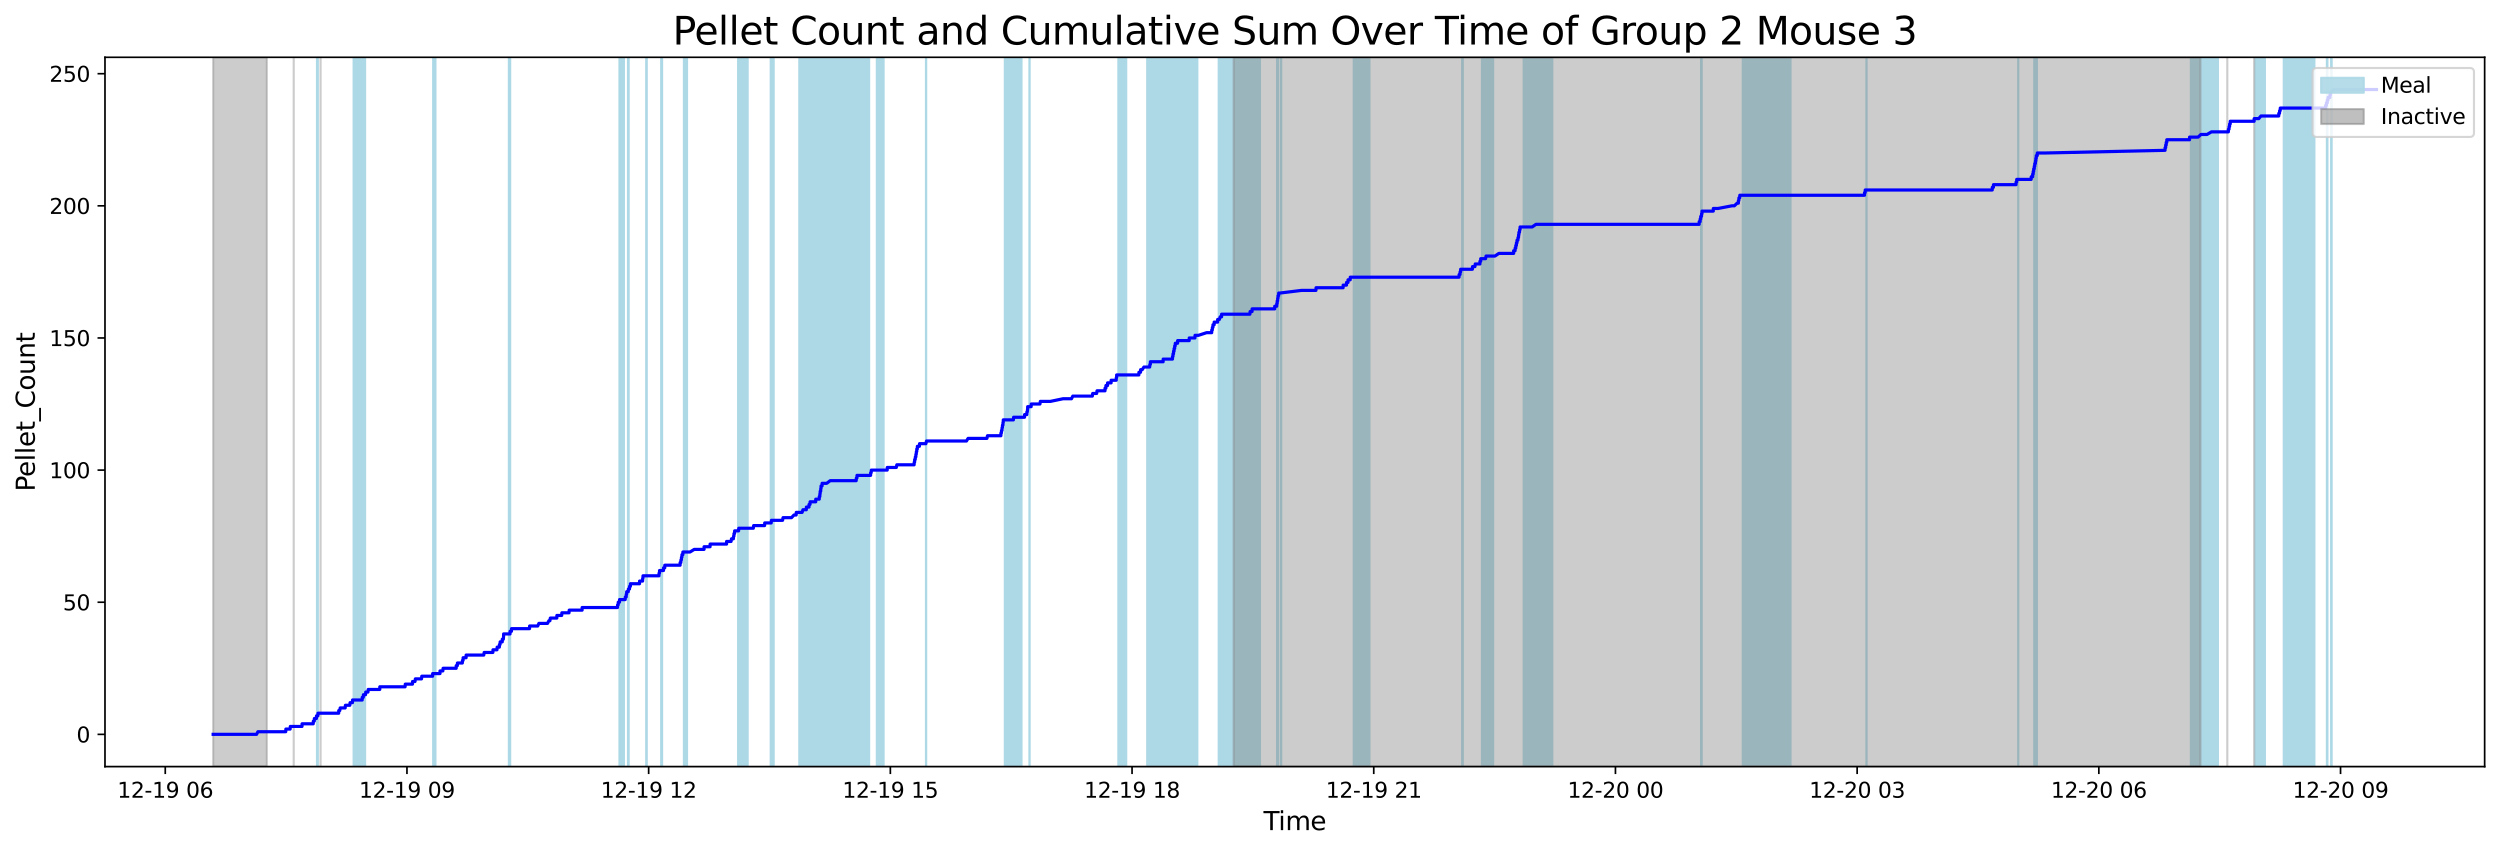 <?xml version="1.0" encoding="utf-8" standalone="no"?>
<!DOCTYPE svg PUBLIC "-//W3C//DTD SVG 1.1//EN"
  "http://www.w3.org/Graphics/SVG/1.1/DTD/svg11.dtd">
<svg xmlns:xlink="http://www.w3.org/1999/xlink" width="1172.435pt" height="399.009pt" viewBox="0 0 1172.435 399.009" xmlns="http://www.w3.org/2000/svg" version="1.1">
 <defs>
  <style type="text/css">*{stroke-linejoin: round; stroke-linecap: butt}</style>
 </defs>
 <g id="figure_1">
  <g id="patch_1">
   <path d="M 0 399.009 
L 1172.435 399.009 
L 1172.435 0 
L 0 0 
z
" style="fill: #ffffff"/>
  </g>
  <g id="axes_1">
   <g id="patch_2">
    <path d="M 49.235 359.517 
L 1165.235 359.517 
L 1165.235 26.877 
L 49.235 26.877 
z
" style="fill: #ffffff"/>
   </g>
   <g id="patch_3">
    <path d="M 149.055 359.517 
L 149.055 26.877 
L 148.661 26.877 
L 148.661 359.517 
z
" clip-path="url(#p237e30a7a3)" style="fill: #add8e6; stroke: #add8e6; stroke-linejoin: miter"/>
   </g>
   <g id="patch_4">
    <path d="M 169.828 359.517 
L 169.828 26.877 
L 166.001 26.877 
L 166.001 359.517 
z
" clip-path="url(#p237e30a7a3)" style="fill: #add8e6; stroke: #add8e6; stroke-linejoin: miter"/>
   </g>
   <g id="patch_5">
    <path d="M 171.211 359.517 
L 171.211 26.877 
L 165.863 26.877 
L 165.863 359.517 
z
" clip-path="url(#p237e30a7a3)" style="fill: #add8e6; stroke: #add8e6; stroke-linejoin: miter"/>
   </g>
   <g id="patch_6">
    <path d="M 203.165 359.517 
L 203.165 26.877 
L 203.577 26.877 
L 203.577 359.517 
z
" clip-path="url(#p237e30a7a3)" style="fill: #add8e6; stroke: #add8e6; stroke-linejoin: miter"/>
   </g>
   <g id="patch_7">
    <path d="M 204.211 359.517 
L 204.211 26.877 
L 203.409 26.877 
L 203.409 359.517 
z
" clip-path="url(#p237e30a7a3)" style="fill: #add8e6; stroke: #add8e6; stroke-linejoin: miter"/>
   </g>
   <g id="patch_8">
    <path d="M 238.64 359.517 
L 238.64 26.877 
L 239.253 26.877 
L 239.253 359.517 
z
" clip-path="url(#p237e30a7a3)" style="fill: #add8e6; stroke: #add8e6; stroke-linejoin: miter"/>
   </g>
   <g id="patch_9">
    <path d="M 292.601 359.517 
L 292.601 26.877 
L 290.512 26.877 
L 290.512 359.517 
z
" clip-path="url(#p237e30a7a3)" style="fill: #add8e6; stroke: #add8e6; stroke-linejoin: miter"/>
   </g>
   <g id="patch_10">
    <path d="M 294.507 359.517 
L 294.507 26.877 
L 294.83 26.877 
L 294.83 359.517 
z
" clip-path="url(#p237e30a7a3)" style="fill: #add8e6; stroke: #add8e6; stroke-linejoin: miter"/>
   </g>
   <g id="patch_11">
    <path d="M 303.31 359.517 
L 303.31 26.877 
L 303.056 26.877 
L 303.056 359.517 
z
" clip-path="url(#p237e30a7a3)" style="fill: #add8e6; stroke: #add8e6; stroke-linejoin: miter"/>
   </g>
   <g id="patch_12">
    <path d="M 310.495 359.517 
L 310.495 26.877 
L 310.071 26.877 
L 310.071 359.517 
z
" clip-path="url(#p237e30a7a3)" style="fill: #add8e6; stroke: #add8e6; stroke-linejoin: miter"/>
   </g>
   <g id="patch_13">
    <path d="M 321.459 359.517 
L 321.459 26.877 
L 320.741 26.877 
L 320.741 359.517 
z
" clip-path="url(#p237e30a7a3)" style="fill: #add8e6; stroke: #add8e6; stroke-linejoin: miter"/>
   </g>
   <g id="patch_14">
    <path d="M 322.2 359.517 
L 322.2 26.877 
L 321.541 26.877 
L 321.541 359.517 
z
" clip-path="url(#p237e30a7a3)" style="fill: #add8e6; stroke: #add8e6; stroke-linejoin: miter"/>
   </g>
   <g id="patch_15">
    <path d="M 350.636 359.517 
L 350.636 26.877 
L 346.156 26.877 
L 346.156 359.517 
z
" clip-path="url(#p237e30a7a3)" style="fill: #add8e6; stroke: #add8e6; stroke-linejoin: miter"/>
   </g>
   <g id="patch_16">
    <path d="M 362.836 359.517 
L 362.836 26.877 
L 361.446 26.877 
L 361.446 359.517 
z
" clip-path="url(#p237e30a7a3)" style="fill: #add8e6; stroke: #add8e6; stroke-linejoin: miter"/>
   </g>
   <g id="patch_17">
    <path d="M 397.393 359.517 
L 397.393 26.877 
L 374.853 26.877 
L 374.853 359.517 
z
" clip-path="url(#p237e30a7a3)" style="fill: #add8e6; stroke: #add8e6; stroke-linejoin: miter"/>
   </g>
   <g id="patch_18">
    <path d="M 399.038 359.517 
L 399.038 26.877 
L 380.835 26.877 
L 380.835 359.517 
z
" clip-path="url(#p237e30a7a3)" style="fill: #add8e6; stroke: #add8e6; stroke-linejoin: miter"/>
   </g>
   <g id="patch_19">
    <path d="M 407.605 359.517 
L 407.605 26.877 
L 386.011 26.877 
L 386.011 359.517 
z
" clip-path="url(#p237e30a7a3)" style="fill: #add8e6; stroke: #add8e6; stroke-linejoin: miter"/>
   </g>
   <g id="patch_20">
    <path d="M 414.385 359.517 
L 414.385 26.877 
L 411.213 26.877 
L 411.213 359.517 
z
" clip-path="url(#p237e30a7a3)" style="fill: #add8e6; stroke: #add8e6; stroke-linejoin: miter"/>
   </g>
   <g id="patch_21">
    <path d="M 434.351 359.517 
L 434.351 26.877 
L 434.259 26.877 
L 434.259 359.517 
z
" clip-path="url(#p237e30a7a3)" style="fill: #add8e6; stroke: #add8e6; stroke-linejoin: miter"/>
   </g>
   <g id="patch_22">
    <path d="M 479.057 359.517 
L 479.057 26.877 
L 471.242 26.877 
L 471.242 359.517 
z
" clip-path="url(#p237e30a7a3)" style="fill: #add8e6; stroke: #add8e6; stroke-linejoin: miter"/>
   </g>
   <g id="patch_23">
    <path d="M 482.775 359.517 
L 482.775 26.877 
L 482.871 26.877 
L 482.871 359.517 
z
" clip-path="url(#p237e30a7a3)" style="fill: #add8e6; stroke: #add8e6; stroke-linejoin: miter"/>
   </g>
   <g id="patch_24">
    <path d="M 528.165 359.517 
L 528.165 26.877 
L 524.487 26.877 
L 524.487 359.517 
z
" clip-path="url(#p237e30a7a3)" style="fill: #add8e6; stroke: #add8e6; stroke-linejoin: miter"/>
   </g>
   <g id="patch_25">
    <path d="M 559.168 359.517 
L 559.168 26.877 
L 538.008 26.877 
L 538.008 359.517 
z
" clip-path="url(#p237e30a7a3)" style="fill: #add8e6; stroke: #add8e6; stroke-linejoin: miter"/>
   </g>
   <g id="patch_26">
    <path d="M 561.519 359.517 
L 561.519 26.877 
L 559.309 26.877 
L 559.309 359.517 
z
" clip-path="url(#p237e30a7a3)" style="fill: #add8e6; stroke: #add8e6; stroke-linejoin: miter"/>
   </g>
   <g id="patch_27">
    <path d="M 590.896 359.517 
L 590.896 26.877 
L 571.544 26.877 
L 571.544 359.517 
z
" clip-path="url(#p237e30a7a3)" style="fill: #add8e6; stroke: #add8e6; stroke-linejoin: miter"/>
   </g>
   <g id="patch_28">
    <path d="M 598.925 359.517 
L 598.925 26.877 
L 599.349 26.877 
L 599.349 359.517 
z
" clip-path="url(#p237e30a7a3)" style="fill: #add8e6; stroke: #add8e6; stroke-linejoin: miter"/>
   </g>
   <g id="patch_29">
    <path d="M 600.845 359.517 
L 600.845 26.877 
L 600.69 26.877 
L 600.69 359.517 
z
" clip-path="url(#p237e30a7a3)" style="fill: #add8e6; stroke: #add8e6; stroke-linejoin: miter"/>
   </g>
   <g id="patch_30">
    <path d="M 642.239 359.517 
L 642.239 26.877 
L 634.861 26.877 
L 634.861 359.517 
z
" clip-path="url(#p237e30a7a3)" style="fill: #add8e6; stroke: #add8e6; stroke-linejoin: miter"/>
   </g>
   <g id="patch_31">
    <path d="M 686.015 359.517 
L 686.015 26.877 
L 685.709 26.877 
L 685.709 359.517 
z
" clip-path="url(#p237e30a7a3)" style="fill: #add8e6; stroke: #add8e6; stroke-linejoin: miter"/>
   </g>
   <g id="patch_32">
    <path d="M 700.243 359.517 
L 700.243 26.877 
L 694.993 26.877 
L 694.993 359.517 
z
" clip-path="url(#p237e30a7a3)" style="fill: #add8e6; stroke: #add8e6; stroke-linejoin: miter"/>
   </g>
   <g id="patch_33">
    <path d="M 727.986 359.517 
L 727.986 26.877 
L 714.567 26.877 
L 714.567 359.517 
z
" clip-path="url(#p237e30a7a3)" style="fill: #add8e6; stroke: #add8e6; stroke-linejoin: miter"/>
   </g>
   <g id="patch_34">
    <path d="M 797.757 359.517 
L 797.757 26.877 
L 798.06 26.877 
L 798.06 359.517 
z
" clip-path="url(#p237e30a7a3)" style="fill: #add8e6; stroke: #add8e6; stroke-linejoin: miter"/>
   </g>
   <g id="patch_35">
    <path d="M 839.71 359.517 
L 839.71 26.877 
L 817.31 26.877 
L 817.31 359.517 
z
" clip-path="url(#p237e30a7a3)" style="fill: #add8e6; stroke: #add8e6; stroke-linejoin: miter"/>
   </g>
   <g id="patch_36">
    <path d="M 875.383 359.517 
L 875.383 26.877 
L 875.314 26.877 
L 875.314 359.517 
z
" clip-path="url(#p237e30a7a3)" style="fill: #add8e6; stroke: #add8e6; stroke-linejoin: miter"/>
   </g>
   <g id="patch_37">
    <path d="M 946.529 359.517 
L 946.529 26.877 
L 946.487 26.877 
L 946.487 359.517 
z
" clip-path="url(#p237e30a7a3)" style="fill: #add8e6; stroke: #add8e6; stroke-linejoin: miter"/>
   </g>
   <g id="patch_38">
    <path d="M 954.029 359.517 
L 954.029 26.877 
L 954.017 26.877 
L 954.017 359.517 
z
" clip-path="url(#p237e30a7a3)" style="fill: #add8e6; stroke: #add8e6; stroke-linejoin: miter"/>
   </g>
   <g id="patch_39">
    <path d="M 954.865 359.517 
L 954.865 26.877 
L 955.255 26.877 
L 955.255 359.517 
z
" clip-path="url(#p237e30a7a3)" style="fill: #add8e6; stroke: #add8e6; stroke-linejoin: miter"/>
   </g>
   <g id="patch_40">
    <path d="M 1040.15 359.517 
L 1040.15 26.877 
L 1027.461 26.877 
L 1027.461 359.517 
z
" clip-path="url(#p237e30a7a3)" style="fill: #add8e6; stroke: #add8e6; stroke-linejoin: miter"/>
   </g>
   <g id="patch_41">
    <path d="M 1062.18 359.517 
L 1062.18 26.877 
L 1057.761 26.877 
L 1057.761 359.517 
z
" clip-path="url(#p237e30a7a3)" style="fill: #add8e6; stroke: #add8e6; stroke-linejoin: miter"/>
   </g>
   <g id="patch_42">
    <path d="M 1085.385 359.517 
L 1085.385 26.877 
L 1071.017 26.877 
L 1071.017 359.517 
z
" clip-path="url(#p237e30a7a3)" style="fill: #add8e6; stroke: #add8e6; stroke-linejoin: miter"/>
   </g>
   <g id="patch_43">
    <path d="M 1091.246 359.517 
L 1091.246 26.877 
L 1091.5 26.877 
L 1091.5 359.517 
z
" clip-path="url(#p237e30a7a3)" style="fill: #add8e6; stroke: #add8e6; stroke-linejoin: miter"/>
   </g>
   <g id="patch_44">
    <path d="M 1093.24 359.517 
L 1093.24 26.877 
L 1093.481 26.877 
L 1093.481 359.517 
z
" clip-path="url(#p237e30a7a3)" style="fill: #add8e6; stroke: #add8e6; stroke-linejoin: miter"/>
   </g>
   <g id="patch_45">
    <path d="M 99.962 359.517 
L 99.962 26.877 
L 125.151 26.877 
L 125.151 359.517 
z
" clip-path="url(#p237e30a7a3)" style="fill: #808080; opacity: 0.4; stroke: #808080; stroke-linejoin: miter"/>
   </g>
   <g id="patch_46">
    <path d="M 137.746 26.877 
L 137.746 26.877 
L 137.746 359.517 
" clip-path="url(#p237e30a7a3)" style="fill: #808080; opacity: 0.4; stroke: #808080; stroke-linejoin: miter"/>
   </g>
   <g id="patch_47">
    <path d="M 150.34 26.877 
L 150.34 26.877 
L 150.34 359.517 
" clip-path="url(#p237e30a7a3)" style="fill: #808080; opacity: 0.4; stroke: #808080; stroke-linejoin: miter"/>
   </g>
   <g id="patch_48">
    <path d="M 578.551 359.517 
L 578.551 26.877 
L 1031.951 26.877 
L 1031.951 359.517 
z
" clip-path="url(#p237e30a7a3)" style="fill: #808080; opacity: 0.4; stroke: #808080; stroke-linejoin: miter"/>
   </g>
   <g id="patch_49">
    <path d="M 1044.546 26.877 
L 1044.546 26.877 
L 1044.546 359.517 
" clip-path="url(#p237e30a7a3)" style="fill: #808080; opacity: 0.4; stroke: #808080; stroke-linejoin: miter"/>
   </g>
   <g id="patch_50">
    <path d="M 1057.14 26.877 
L 1057.14 26.877 
L 1057.14 359.517 
" clip-path="url(#p237e30a7a3)" style="fill: #808080; opacity: 0.4; stroke: #808080; stroke-linejoin: miter"/>
   </g>
   <g id="matplotlib.axis_1">
    <g id="xtick_1">
     <g id="line2d_1">
      <defs>
       <path id="m2888b7a8fa" d="M 0 0 
L 0 3.5 
" style="stroke: #000000; stroke-width: 0.8"/>
      </defs>
      <g>
       <use xlink:href="#m2888b7a8fa" x="77.502" y="359.517" style="stroke: #000000; stroke-width: 0.8"/>
      </g>
     </g>
     <g id="text_1">
      <!-- 12-19 06 -->
      <g transform="translate(55.022 374.116) scale(0.1 -0.1)">
       <defs>
        <path id="DejaVuSans-31" d="M 794 531 
L 1825 531 
L 1825 4091 
L 703 3866 
L 703 4441 
L 1819 4666 
L 2450 4666 
L 2450 531 
L 3481 531 
L 3481 0 
L 794 0 
L 794 531 
z
" transform="scale(0.016)"/>
        <path id="DejaVuSans-32" d="M 1228 531 
L 3431 531 
L 3431 0 
L 469 0 
L 469 531 
Q 828 903 1448 1529 
Q 2069 2156 2228 2338 
Q 2531 2678 2651 2914 
Q 2772 3150 2772 3378 
Q 2772 3750 2511 3984 
Q 2250 4219 1831 4219 
Q 1534 4219 1204 4116 
Q 875 4013 500 3803 
L 500 4441 
Q 881 4594 1212 4672 
Q 1544 4750 1819 4750 
Q 2544 4750 2975 4387 
Q 3406 4025 3406 3419 
Q 3406 3131 3298 2873 
Q 3191 2616 2906 2266 
Q 2828 2175 2409 1742 
Q 1991 1309 1228 531 
z
" transform="scale(0.016)"/>
        <path id="DejaVuSans-2d" d="M 313 2009 
L 1997 2009 
L 1997 1497 
L 313 1497 
L 313 2009 
z
" transform="scale(0.016)"/>
        <path id="DejaVuSans-39" d="M 703 97 
L 703 672 
Q 941 559 1184 500 
Q 1428 441 1663 441 
Q 2288 441 2617 861 
Q 2947 1281 2994 2138 
Q 2813 1869 2534 1725 
Q 2256 1581 1919 1581 
Q 1219 1581 811 2004 
Q 403 2428 403 3163 
Q 403 3881 828 4315 
Q 1253 4750 1959 4750 
Q 2769 4750 3195 4129 
Q 3622 3509 3622 2328 
Q 3622 1225 3098 567 
Q 2575 -91 1691 -91 
Q 1453 -91 1209 -44 
Q 966 3 703 97 
z
M 1959 2075 
Q 2384 2075 2632 2365 
Q 2881 2656 2881 3163 
Q 2881 3666 2632 3958 
Q 2384 4250 1959 4250 
Q 1534 4250 1286 3958 
Q 1038 3666 1038 3163 
Q 1038 2656 1286 2365 
Q 1534 2075 1959 2075 
z
" transform="scale(0.016)"/>
        <path id="DejaVuSans-20" transform="scale(0.016)"/>
        <path id="DejaVuSans-30" d="M 2034 4250 
Q 1547 4250 1301 3770 
Q 1056 3291 1056 2328 
Q 1056 1369 1301 889 
Q 1547 409 2034 409 
Q 2525 409 2770 889 
Q 3016 1369 3016 2328 
Q 3016 3291 2770 3770 
Q 2525 4250 2034 4250 
z
M 2034 4750 
Q 2819 4750 3233 4129 
Q 3647 3509 3647 2328 
Q 3647 1150 3233 529 
Q 2819 -91 2034 -91 
Q 1250 -91 836 529 
Q 422 1150 422 2328 
Q 422 3509 836 4129 
Q 1250 4750 2034 4750 
z
" transform="scale(0.016)"/>
        <path id="DejaVuSans-36" d="M 2113 2584 
Q 1688 2584 1439 2293 
Q 1191 2003 1191 1497 
Q 1191 994 1439 701 
Q 1688 409 2113 409 
Q 2538 409 2786 701 
Q 3034 994 3034 1497 
Q 3034 2003 2786 2293 
Q 2538 2584 2113 2584 
z
M 3366 4563 
L 3366 3988 
Q 3128 4100 2886 4159 
Q 2644 4219 2406 4219 
Q 1781 4219 1451 3797 
Q 1122 3375 1075 2522 
Q 1259 2794 1537 2939 
Q 1816 3084 2150 3084 
Q 2853 3084 3261 2657 
Q 3669 2231 3669 1497 
Q 3669 778 3244 343 
Q 2819 -91 2113 -91 
Q 1303 -91 875 529 
Q 447 1150 447 2328 
Q 447 3434 972 4092 
Q 1497 4750 2381 4750 
Q 2619 4750 2861 4703 
Q 3103 4656 3366 4563 
z
" transform="scale(0.016)"/>
       </defs>
       <use xlink:href="#DejaVuSans-31"/>
       <use xlink:href="#DejaVuSans-32" x="63.623"/>
       <use xlink:href="#DejaVuSans-2d" x="127.246"/>
       <use xlink:href="#DejaVuSans-31" x="163.33"/>
       <use xlink:href="#DejaVuSans-39" x="226.953"/>
       <use xlink:href="#DejaVuSans-20" x="290.576"/>
       <use xlink:href="#DejaVuSans-30" x="322.363"/>
       <use xlink:href="#DejaVuSans-36" x="385.986"/>
      </g>
     </g>
    </g>
    <g id="xtick_2">
     <g id="line2d_2">
      <g>
       <use xlink:href="#m2888b7a8fa" x="190.852" y="359.517" style="stroke: #000000; stroke-width: 0.8"/>
      </g>
     </g>
     <g id="text_2">
      <!-- 12-19 09 -->
      <g transform="translate(168.372 374.116) scale(0.1 -0.1)">
       <use xlink:href="#DejaVuSans-31"/>
       <use xlink:href="#DejaVuSans-32" x="63.623"/>
       <use xlink:href="#DejaVuSans-2d" x="127.246"/>
       <use xlink:href="#DejaVuSans-31" x="163.33"/>
       <use xlink:href="#DejaVuSans-39" x="226.953"/>
       <use xlink:href="#DejaVuSans-20" x="290.576"/>
       <use xlink:href="#DejaVuSans-30" x="322.363"/>
       <use xlink:href="#DejaVuSans-39" x="385.986"/>
      </g>
     </g>
    </g>
    <g id="xtick_3">
     <g id="line2d_3">
      <g>
       <use xlink:href="#m2888b7a8fa" x="304.202" y="359.517" style="stroke: #000000; stroke-width: 0.8"/>
      </g>
     </g>
     <g id="text_3">
      <!-- 12-19 12 -->
      <g transform="translate(281.722 374.116) scale(0.1 -0.1)">
       <use xlink:href="#DejaVuSans-31"/>
       <use xlink:href="#DejaVuSans-32" x="63.623"/>
       <use xlink:href="#DejaVuSans-2d" x="127.246"/>
       <use xlink:href="#DejaVuSans-31" x="163.33"/>
       <use xlink:href="#DejaVuSans-39" x="226.953"/>
       <use xlink:href="#DejaVuSans-20" x="290.576"/>
       <use xlink:href="#DejaVuSans-31" x="322.363"/>
       <use xlink:href="#DejaVuSans-32" x="385.986"/>
      </g>
     </g>
    </g>
    <g id="xtick_4">
     <g id="line2d_4">
      <g>
       <use xlink:href="#m2888b7a8fa" x="417.552" y="359.517" style="stroke: #000000; stroke-width: 0.8"/>
      </g>
     </g>
     <g id="text_4">
      <!-- 12-19 15 -->
      <g transform="translate(395.072 374.116) scale(0.1 -0.1)">
       <defs>
        <path id="DejaVuSans-35" d="M 691 4666 
L 3169 4666 
L 3169 4134 
L 1269 4134 
L 1269 2991 
Q 1406 3038 1543 3061 
Q 1681 3084 1819 3084 
Q 2600 3084 3056 2656 
Q 3513 2228 3513 1497 
Q 3513 744 3044 326 
Q 2575 -91 1722 -91 
Q 1428 -91 1123 -41 
Q 819 9 494 109 
L 494 744 
Q 775 591 1075 516 
Q 1375 441 1709 441 
Q 2250 441 2565 725 
Q 2881 1009 2881 1497 
Q 2881 1984 2565 2268 
Q 2250 2553 1709 2553 
Q 1456 2553 1204 2497 
Q 953 2441 691 2322 
L 691 4666 
z
" transform="scale(0.016)"/>
       </defs>
       <use xlink:href="#DejaVuSans-31"/>
       <use xlink:href="#DejaVuSans-32" x="63.623"/>
       <use xlink:href="#DejaVuSans-2d" x="127.246"/>
       <use xlink:href="#DejaVuSans-31" x="163.33"/>
       <use xlink:href="#DejaVuSans-39" x="226.953"/>
       <use xlink:href="#DejaVuSans-20" x="290.576"/>
       <use xlink:href="#DejaVuSans-31" x="322.363"/>
       <use xlink:href="#DejaVuSans-35" x="385.986"/>
      </g>
     </g>
    </g>
    <g id="xtick_5">
     <g id="line2d_5">
      <g>
       <use xlink:href="#m2888b7a8fa" x="530.902" y="359.517" style="stroke: #000000; stroke-width: 0.8"/>
      </g>
     </g>
     <g id="text_5">
      <!-- 12-19 18 -->
      <g transform="translate(508.422 374.116) scale(0.1 -0.1)">
       <defs>
        <path id="DejaVuSans-38" d="M 2034 2216 
Q 1584 2216 1326 1975 
Q 1069 1734 1069 1313 
Q 1069 891 1326 650 
Q 1584 409 2034 409 
Q 2484 409 2743 651 
Q 3003 894 3003 1313 
Q 3003 1734 2745 1975 
Q 2488 2216 2034 2216 
z
M 1403 2484 
Q 997 2584 770 2862 
Q 544 3141 544 3541 
Q 544 4100 942 4425 
Q 1341 4750 2034 4750 
Q 2731 4750 3128 4425 
Q 3525 4100 3525 3541 
Q 3525 3141 3298 2862 
Q 3072 2584 2669 2484 
Q 3125 2378 3379 2068 
Q 3634 1759 3634 1313 
Q 3634 634 3220 271 
Q 2806 -91 2034 -91 
Q 1263 -91 848 271 
Q 434 634 434 1313 
Q 434 1759 690 2068 
Q 947 2378 1403 2484 
z
M 1172 3481 
Q 1172 3119 1398 2916 
Q 1625 2713 2034 2713 
Q 2441 2713 2670 2916 
Q 2900 3119 2900 3481 
Q 2900 3844 2670 4047 
Q 2441 4250 2034 4250 
Q 1625 4250 1398 4047 
Q 1172 3844 1172 3481 
z
" transform="scale(0.016)"/>
       </defs>
       <use xlink:href="#DejaVuSans-31"/>
       <use xlink:href="#DejaVuSans-32" x="63.623"/>
       <use xlink:href="#DejaVuSans-2d" x="127.246"/>
       <use xlink:href="#DejaVuSans-31" x="163.33"/>
       <use xlink:href="#DejaVuSans-39" x="226.953"/>
       <use xlink:href="#DejaVuSans-20" x="290.576"/>
       <use xlink:href="#DejaVuSans-31" x="322.363"/>
       <use xlink:href="#DejaVuSans-38" x="385.986"/>
      </g>
     </g>
    </g>
    <g id="xtick_6">
     <g id="line2d_6">
      <g>
       <use xlink:href="#m2888b7a8fa" x="644.252" y="359.517" style="stroke: #000000; stroke-width: 0.8"/>
      </g>
     </g>
     <g id="text_6">
      <!-- 12-19 21 -->
      <g transform="translate(621.772 374.116) scale(0.1 -0.1)">
       <use xlink:href="#DejaVuSans-31"/>
       <use xlink:href="#DejaVuSans-32" x="63.623"/>
       <use xlink:href="#DejaVuSans-2d" x="127.246"/>
       <use xlink:href="#DejaVuSans-31" x="163.33"/>
       <use xlink:href="#DejaVuSans-39" x="226.953"/>
       <use xlink:href="#DejaVuSans-20" x="290.576"/>
       <use xlink:href="#DejaVuSans-32" x="322.363"/>
       <use xlink:href="#DejaVuSans-31" x="385.986"/>
      </g>
     </g>
    </g>
    <g id="xtick_7">
     <g id="line2d_7">
      <g>
       <use xlink:href="#m2888b7a8fa" x="757.602" y="359.517" style="stroke: #000000; stroke-width: 0.8"/>
      </g>
     </g>
     <g id="text_7">
      <!-- 12-20 00 -->
      <g transform="translate(735.122 374.116) scale(0.1 -0.1)">
       <use xlink:href="#DejaVuSans-31"/>
       <use xlink:href="#DejaVuSans-32" x="63.623"/>
       <use xlink:href="#DejaVuSans-2d" x="127.246"/>
       <use xlink:href="#DejaVuSans-32" x="163.33"/>
       <use xlink:href="#DejaVuSans-30" x="226.953"/>
       <use xlink:href="#DejaVuSans-20" x="290.576"/>
       <use xlink:href="#DejaVuSans-30" x="322.363"/>
       <use xlink:href="#DejaVuSans-30" x="385.986"/>
      </g>
     </g>
    </g>
    <g id="xtick_8">
     <g id="line2d_8">
      <g>
       <use xlink:href="#m2888b7a8fa" x="870.952" y="359.517" style="stroke: #000000; stroke-width: 0.8"/>
      </g>
     </g>
     <g id="text_8">
      <!-- 12-20 03 -->
      <g transform="translate(848.472 374.116) scale(0.1 -0.1)">
       <defs>
        <path id="DejaVuSans-33" d="M 2597 2516 
Q 3050 2419 3304 2112 
Q 3559 1806 3559 1356 
Q 3559 666 3084 287 
Q 2609 -91 1734 -91 
Q 1441 -91 1130 -33 
Q 819 25 488 141 
L 488 750 
Q 750 597 1062 519 
Q 1375 441 1716 441 
Q 2309 441 2620 675 
Q 2931 909 2931 1356 
Q 2931 1769 2642 2001 
Q 2353 2234 1838 2234 
L 1294 2234 
L 1294 2753 
L 1863 2753 
Q 2328 2753 2575 2939 
Q 2822 3125 2822 3475 
Q 2822 3834 2567 4026 
Q 2313 4219 1838 4219 
Q 1578 4219 1281 4162 
Q 984 4106 628 3988 
L 628 4550 
Q 988 4650 1302 4700 
Q 1616 4750 1894 4750 
Q 2613 4750 3031 4423 
Q 3450 4097 3450 3541 
Q 3450 3153 3228 2886 
Q 3006 2619 2597 2516 
z
" transform="scale(0.016)"/>
       </defs>
       <use xlink:href="#DejaVuSans-31"/>
       <use xlink:href="#DejaVuSans-32" x="63.623"/>
       <use xlink:href="#DejaVuSans-2d" x="127.246"/>
       <use xlink:href="#DejaVuSans-32" x="163.33"/>
       <use xlink:href="#DejaVuSans-30" x="226.953"/>
       <use xlink:href="#DejaVuSans-20" x="290.576"/>
       <use xlink:href="#DejaVuSans-30" x="322.363"/>
       <use xlink:href="#DejaVuSans-33" x="385.986"/>
      </g>
     </g>
    </g>
    <g id="xtick_9">
     <g id="line2d_9">
      <g>
       <use xlink:href="#m2888b7a8fa" x="984.302" y="359.517" style="stroke: #000000; stroke-width: 0.8"/>
      </g>
     </g>
     <g id="text_9">
      <!-- 12-20 06 -->
      <g transform="translate(961.822 374.116) scale(0.1 -0.1)">
       <use xlink:href="#DejaVuSans-31"/>
       <use xlink:href="#DejaVuSans-32" x="63.623"/>
       <use xlink:href="#DejaVuSans-2d" x="127.246"/>
       <use xlink:href="#DejaVuSans-32" x="163.33"/>
       <use xlink:href="#DejaVuSans-30" x="226.953"/>
       <use xlink:href="#DejaVuSans-20" x="290.576"/>
       <use xlink:href="#DejaVuSans-30" x="322.363"/>
       <use xlink:href="#DejaVuSans-36" x="385.986"/>
      </g>
     </g>
    </g>
    <g id="xtick_10">
     <g id="line2d_10">
      <g>
       <use xlink:href="#m2888b7a8fa" x="1097.652" y="359.517" style="stroke: #000000; stroke-width: 0.8"/>
      </g>
     </g>
     <g id="text_10">
      <!-- 12-20 09 -->
      <g transform="translate(1075.172 374.116) scale(0.1 -0.1)">
       <use xlink:href="#DejaVuSans-31"/>
       <use xlink:href="#DejaVuSans-32" x="63.623"/>
       <use xlink:href="#DejaVuSans-2d" x="127.246"/>
       <use xlink:href="#DejaVuSans-32" x="163.33"/>
       <use xlink:href="#DejaVuSans-30" x="226.953"/>
       <use xlink:href="#DejaVuSans-20" x="290.576"/>
       <use xlink:href="#DejaVuSans-30" x="322.363"/>
       <use xlink:href="#DejaVuSans-39" x="385.986"/>
      </g>
     </g>
    </g>
    <g id="text_11">
     <!-- Time -->
     <g transform="translate(592.555 389.313) scale(0.12 -0.12)">
      <defs>
       <path id="DejaVuSans-54" d="M -19 4666 
L 3928 4666 
L 3928 4134 
L 2272 4134 
L 2272 0 
L 1638 0 
L 1638 4134 
L -19 4134 
L -19 4666 
z
" transform="scale(0.016)"/>
       <path id="DejaVuSans-69" d="M 603 3500 
L 1178 3500 
L 1178 0 
L 603 0 
L 603 3500 
z
M 603 4863 
L 1178 4863 
L 1178 4134 
L 603 4134 
L 603 4863 
z
" transform="scale(0.016)"/>
       <path id="DejaVuSans-6d" d="M 3328 2828 
Q 3544 3216 3844 3400 
Q 4144 3584 4550 3584 
Q 5097 3584 5394 3201 
Q 5691 2819 5691 2113 
L 5691 0 
L 5113 0 
L 5113 2094 
Q 5113 2597 4934 2840 
Q 4756 3084 4391 3084 
Q 3944 3084 3684 2787 
Q 3425 2491 3425 1978 
L 3425 0 
L 2847 0 
L 2847 2094 
Q 2847 2600 2669 2842 
Q 2491 3084 2119 3084 
Q 1678 3084 1418 2786 
Q 1159 2488 1159 1978 
L 1159 0 
L 581 0 
L 581 3500 
L 1159 3500 
L 1159 2956 
Q 1356 3278 1631 3431 
Q 1906 3584 2284 3584 
Q 2666 3584 2933 3390 
Q 3200 3197 3328 2828 
z
" transform="scale(0.016)"/>
       <path id="DejaVuSans-65" d="M 3597 1894 
L 3597 1613 
L 953 1613 
Q 991 1019 1311 708 
Q 1631 397 2203 397 
Q 2534 397 2845 478 
Q 3156 559 3463 722 
L 3463 178 
Q 3153 47 2828 -22 
Q 2503 -91 2169 -91 
Q 1331 -91 842 396 
Q 353 884 353 1716 
Q 353 2575 817 3079 
Q 1281 3584 2069 3584 
Q 2775 3584 3186 3129 
Q 3597 2675 3597 1894 
z
M 3022 2063 
Q 3016 2534 2758 2815 
Q 2500 3097 2075 3097 
Q 1594 3097 1305 2825 
Q 1016 2553 972 2059 
L 3022 2063 
z
" transform="scale(0.016)"/>
      </defs>
      <use xlink:href="#DejaVuSans-54"/>
      <use xlink:href="#DejaVuSans-69" x="57.959"/>
      <use xlink:href="#DejaVuSans-6d" x="85.742"/>
      <use xlink:href="#DejaVuSans-65" x="183.154"/>
     </g>
    </g>
   </g>
   <g id="matplotlib.axis_2">
    <g id="ytick_1">
     <g id="line2d_11">
      <defs>
       <path id="ma3d6491439" d="M 0 0 
L -3.5 0 
" style="stroke: #000000; stroke-width: 0.8"/>
      </defs>
      <g>
       <use xlink:href="#ma3d6491439" x="49.235" y="344.397" style="stroke: #000000; stroke-width: 0.8"/>
      </g>
     </g>
     <g id="text_12">
      <!-- 0 -->
      <g transform="translate(35.873 348.196) scale(0.1 -0.1)">
       <use xlink:href="#DejaVuSans-30"/>
      </g>
     </g>
    </g>
    <g id="ytick_2">
     <g id="line2d_12">
      <g>
       <use xlink:href="#ma3d6491439" x="49.235" y="282.43" style="stroke: #000000; stroke-width: 0.8"/>
      </g>
     </g>
     <g id="text_13">
      <!-- 50 -->
      <g transform="translate(29.51 286.229) scale(0.1 -0.1)">
       <use xlink:href="#DejaVuSans-35"/>
       <use xlink:href="#DejaVuSans-30" x="63.623"/>
      </g>
     </g>
    </g>
    <g id="ytick_3">
     <g id="line2d_13">
      <g>
       <use xlink:href="#ma3d6491439" x="49.235" y="220.463" style="stroke: #000000; stroke-width: 0.8"/>
      </g>
     </g>
     <g id="text_14">
      <!-- 100 -->
      <g transform="translate(23.148 224.262) scale(0.1 -0.1)">
       <use xlink:href="#DejaVuSans-31"/>
       <use xlink:href="#DejaVuSans-30" x="63.623"/>
       <use xlink:href="#DejaVuSans-30" x="127.246"/>
      </g>
     </g>
    </g>
    <g id="ytick_4">
     <g id="line2d_14">
      <g>
       <use xlink:href="#ma3d6491439" x="49.235" y="158.496" style="stroke: #000000; stroke-width: 0.8"/>
      </g>
     </g>
     <g id="text_15">
      <!-- 150 -->
      <g transform="translate(23.148 162.295) scale(0.1 -0.1)">
       <use xlink:href="#DejaVuSans-31"/>
       <use xlink:href="#DejaVuSans-35" x="63.623"/>
       <use xlink:href="#DejaVuSans-30" x="127.246"/>
      </g>
     </g>
    </g>
    <g id="ytick_5">
     <g id="line2d_15">
      <g>
       <use xlink:href="#ma3d6491439" x="49.235" y="96.528" style="stroke: #000000; stroke-width: 0.8"/>
      </g>
     </g>
     <g id="text_16">
      <!-- 200 -->
      <g transform="translate(23.148 100.328) scale(0.1 -0.1)">
       <use xlink:href="#DejaVuSans-32"/>
       <use xlink:href="#DejaVuSans-30" x="63.623"/>
       <use xlink:href="#DejaVuSans-30" x="127.246"/>
      </g>
     </g>
    </g>
    <g id="ytick_6">
     <g id="line2d_16">
      <g>
       <use xlink:href="#ma3d6491439" x="49.235" y="34.561" style="stroke: #000000; stroke-width: 0.8"/>
      </g>
     </g>
     <g id="text_17">
      <!-- 250 -->
      <g transform="translate(23.148 38.36) scale(0.1 -0.1)">
       <use xlink:href="#DejaVuSans-32"/>
       <use xlink:href="#DejaVuSans-35" x="63.623"/>
       <use xlink:href="#DejaVuSans-30" x="127.246"/>
      </g>
     </g>
    </g>
    <g id="text_18">
     <!-- Pellet_Count -->
     <g transform="translate(16.318 230.485) rotate(-90) scale(0.12 -0.12)">
      <defs>
       <path id="DejaVuSans-50" d="M 1259 4147 
L 1259 2394 
L 2053 2394 
Q 2494 2394 2734 2622 
Q 2975 2850 2975 3272 
Q 2975 3691 2734 3919 
Q 2494 4147 2053 4147 
L 1259 4147 
z
M 628 4666 
L 2053 4666 
Q 2838 4666 3239 4311 
Q 3641 3956 3641 3272 
Q 3641 2581 3239 2228 
Q 2838 1875 2053 1875 
L 1259 1875 
L 1259 0 
L 628 0 
L 628 4666 
z
" transform="scale(0.016)"/>
       <path id="DejaVuSans-6c" d="M 603 4863 
L 1178 4863 
L 1178 0 
L 603 0 
L 603 4863 
z
" transform="scale(0.016)"/>
       <path id="DejaVuSans-74" d="M 1172 4494 
L 1172 3500 
L 2356 3500 
L 2356 3053 
L 1172 3053 
L 1172 1153 
Q 1172 725 1289 603 
Q 1406 481 1766 481 
L 2356 481 
L 2356 0 
L 1766 0 
Q 1100 0 847 248 
Q 594 497 594 1153 
L 594 3053 
L 172 3053 
L 172 3500 
L 594 3500 
L 594 4494 
L 1172 4494 
z
" transform="scale(0.016)"/>
       <path id="DejaVuSans-5f" d="M 3263 -1063 
L 3263 -1509 
L -63 -1509 
L -63 -1063 
L 3263 -1063 
z
" transform="scale(0.016)"/>
       <path id="DejaVuSans-43" d="M 4122 4306 
L 4122 3641 
Q 3803 3938 3442 4084 
Q 3081 4231 2675 4231 
Q 1875 4231 1450 3742 
Q 1025 3253 1025 2328 
Q 1025 1406 1450 917 
Q 1875 428 2675 428 
Q 3081 428 3442 575 
Q 3803 722 4122 1019 
L 4122 359 
Q 3791 134 3420 21 
Q 3050 -91 2638 -91 
Q 1578 -91 968 557 
Q 359 1206 359 2328 
Q 359 3453 968 4101 
Q 1578 4750 2638 4750 
Q 3056 4750 3426 4639 
Q 3797 4528 4122 4306 
z
" transform="scale(0.016)"/>
       <path id="DejaVuSans-6f" d="M 1959 3097 
Q 1497 3097 1228 2736 
Q 959 2375 959 1747 
Q 959 1119 1226 758 
Q 1494 397 1959 397 
Q 2419 397 2687 759 
Q 2956 1122 2956 1747 
Q 2956 2369 2687 2733 
Q 2419 3097 1959 3097 
z
M 1959 3584 
Q 2709 3584 3137 3096 
Q 3566 2609 3566 1747 
Q 3566 888 3137 398 
Q 2709 -91 1959 -91 
Q 1206 -91 779 398 
Q 353 888 353 1747 
Q 353 2609 779 3096 
Q 1206 3584 1959 3584 
z
" transform="scale(0.016)"/>
       <path id="DejaVuSans-75" d="M 544 1381 
L 544 3500 
L 1119 3500 
L 1119 1403 
Q 1119 906 1312 657 
Q 1506 409 1894 409 
Q 2359 409 2629 706 
Q 2900 1003 2900 1516 
L 2900 3500 
L 3475 3500 
L 3475 0 
L 2900 0 
L 2900 538 
Q 2691 219 2414 64 
Q 2138 -91 1772 -91 
Q 1169 -91 856 284 
Q 544 659 544 1381 
z
M 1991 3584 
L 1991 3584 
z
" transform="scale(0.016)"/>
       <path id="DejaVuSans-6e" d="M 3513 2113 
L 3513 0 
L 2938 0 
L 2938 2094 
Q 2938 2591 2744 2837 
Q 2550 3084 2163 3084 
Q 1697 3084 1428 2787 
Q 1159 2491 1159 1978 
L 1159 0 
L 581 0 
L 581 3500 
L 1159 3500 
L 1159 2956 
Q 1366 3272 1645 3428 
Q 1925 3584 2291 3584 
Q 2894 3584 3203 3211 
Q 3513 2838 3513 2113 
z
" transform="scale(0.016)"/>
      </defs>
      <use xlink:href="#DejaVuSans-50"/>
      <use xlink:href="#DejaVuSans-65" x="56.678"/>
      <use xlink:href="#DejaVuSans-6c" x="118.201"/>
      <use xlink:href="#DejaVuSans-6c" x="145.984"/>
      <use xlink:href="#DejaVuSans-65" x="173.768"/>
      <use xlink:href="#DejaVuSans-74" x="235.291"/>
      <use xlink:href="#DejaVuSans-5f" x="274.5"/>
      <use xlink:href="#DejaVuSans-43" x="324.5"/>
      <use xlink:href="#DejaVuSans-6f" x="394.324"/>
      <use xlink:href="#DejaVuSans-75" x="455.506"/>
      <use xlink:href="#DejaVuSans-6e" x="518.885"/>
      <use xlink:href="#DejaVuSans-74" x="582.264"/>
     </g>
    </g>
   </g>
   <g id="line2d_17">
    <path d="M 99.962 344.397 
L 120.313 344.397 
L 120.953 343.158 
L 133.999 343.158 
L 134.072 341.918 
L 136.066 341.918 
L 136.15 340.679 
L 141.629 340.679 
L 141.671 339.44 
L 146.898 339.44 
L 146.94 338.2 
L 147.391 338.2 
L 147.433 336.961 
L 148.388 336.961 
L 148.419 335.722 
L 149.081 335.722 
L 149.123 334.482 
L 158.831 334.482 
L 158.862 333.243 
L 159.345 333.243 
L 159.544 332.004 
L 161.874 332.004 
L 161.99 330.764 
L 164.057 330.764 
L 164.183 329.525 
L 165.306 329.525 
L 165.327 328.286 
L 169.861 328.286 
L 169.882 327.046 
L 170.365 327.046 
L 170.439 325.807 
L 171.425 325.807 
L 171.52 324.568 
L 172.559 324.568 
L 172.685 323.328 
L 178.1 323.328 
L 178.121 322.089 
L 189.971 322.089 
L 190.065 320.85 
L 193.424 320.85 
L 193.466 319.61 
L 194.62 319.61 
L 194.798 318.371 
L 197.685 318.371 
L 197.8 317.132 
L 202.89 317.132 
L 202.911 315.892 
L 206.343 315.892 
L 206.354 314.653 
L 207.676 314.653 
L 207.802 313.414 
L 213.931 313.414 
L 213.952 312.174 
L 214.477 312.174 
L 214.53 310.935 
L 216.818 310.935 
L 216.818 310.935 
L 216.891 309.696 
L 217.175 309.696 
L 217.196 308.456 
L 218.591 308.456 
L 218.602 307.217 
L 226.872 307.217 
L 227.072 305.978 
L 231.144 305.978 
L 231.207 304.738 
L 233.065 304.738 
L 233.149 303.499 
L 234.177 303.499 
L 234.219 302.259 
L 234.513 302.259 
L 234.565 301.02 
L 235.541 301.02 
L 235.562 299.781 
L 236.045 299.781 
L 236.161 298.541 
L 236.182 297.302 
L 239.183 297.302 
L 239.215 296.063 
L 239.855 296.063 
L 239.887 294.823 
L 248.335 294.823 
L 248.377 293.584 
L 252.177 293.584 
L 252.733 292.345 
L 256.774 292.345 
L 257.424 291.105 
L 257.897 291.105 
L 258.086 289.866 
L 261.129 289.866 
L 261.161 288.627 
L 263.417 288.627 
L 263.501 287.387 
L 266.849 287.387 
L 266.944 286.148 
L 272.989 286.148 
L 273.01 284.909 
L 289.582 284.909 
L 289.635 283.669 
L 289.918 283.669 
L 289.939 282.43 
L 290.516 282.43 
L 290.558 281.191 
L 293.203 281.191 
L 293.256 279.951 
L 293.675 279.951 
L 293.707 278.712 
L 293.864 278.712 
L 293.906 277.473 
L 294.651 277.473 
L 294.693 276.233 
L 295.218 276.233 
L 295.239 274.994 
L 295.627 274.994 
L 295.659 273.755 
L 299.92 273.755 
L 299.941 272.515 
L 301.368 272.515 
L 301.389 271.276 
L 301.526 271.276 
L 301.557 270.037 
L 309.041 270.037 
L 309.072 268.797 
L 309.282 268.797 
L 309.303 267.558 
L 311.161 267.558 
L 311.182 266.318 
L 311.748 266.318 
L 311.769 265.079 
L 318.948 265.079 
L 318.959 263.84 
L 319.295 263.84 
L 319.337 262.6 
L 319.557 262.6 
L 319.588 261.361 
L 319.788 261.361 
L 319.819 260.122 
L 320.239 260.122 
L 320.25 258.882 
L 323.587 258.882 
L 325.592 257.643 
L 330.189 257.643 
L 330.199 256.404 
L 333.001 256.404 
L 333.022 255.164 
L 340.737 255.164 
L 340.758 253.925 
L 342.857 253.925 
L 343.056 252.686 
L 343.948 252.686 
L 344.022 251.446 
L 344.19 251.446 
L 344.221 250.207 
L 344.504 250.207 
L 344.525 248.968 
L 346.362 248.968 
L 346.467 247.728 
L 353.279 247.728 
L 353.446 246.489 
L 358.568 246.489 
L 358.631 245.25 
L 361.664 245.25 
L 361.79 244.01 
L 367.006 244.01 
L 367.227 242.771 
L 371.194 242.771 
L 372.349 241.532 
L 373.377 241.532 
L 373.43 240.292 
L 376.179 240.292 
L 376.557 239.053 
L 378.142 239.053 
L 378.174 237.814 
L 379.391 237.814 
L 379.412 236.574 
L 379.884 236.574 
L 379.916 235.335 
L 382.55 235.335 
L 382.561 234.096 
L 384.198 234.096 
L 384.229 232.856 
L 384.481 232.856 
L 384.502 231.617 
L 384.618 231.617 
L 384.649 230.378 
L 384.891 230.378 
L 384.912 229.138 
L 385.027 229.138 
L 385.048 227.899 
L 385.531 227.899 
L 385.552 226.659 
L 387.724 226.659 
L 389.341 225.42 
L 401.526 225.42 
L 401.61 224.181 
L 401.883 224.181 
L 401.914 222.941 
L 408.285 222.941 
L 408.316 221.702 
L 408.558 221.702 
L 408.631 220.463 
L 416.072 220.463 
L 416.104 219.223 
L 420.344 219.223 
L 420.585 217.984 
L 428.698 217.984 
L 428.751 216.745 
L 428.929 216.745 
L 428.95 215.505 
L 429.213 215.505 
L 429.276 214.266 
L 429.506 214.266 
L 429.538 213.027 
L 429.695 213.027 
L 429.758 211.787 
L 429.926 211.787 
L 429.947 210.548 
L 430.199 210.548 
L 430.22 209.309 
L 431.175 209.309 
L 431.249 208.069 
L 434.219 208.069 
L 434.502 206.83 
L 453.236 206.83 
L 454.013 205.591 
L 462.84 205.591 
L 463.102 204.351 
L 469.389 204.351 
L 469.399 203.112 
L 469.62 203.112 
L 469.672 201.873 
L 469.914 201.873 
L 469.935 200.633 
L 470.092 200.633 
L 470.134 199.394 
L 470.354 199.394 
L 470.375 198.155 
L 470.491 198.155 
L 470.512 196.915 
L 475.256 196.915 
L 475.35 195.676 
L 480.472 195.676 
L 480.503 194.437 
L 481.553 194.437 
L 481.584 193.197 
L 481.773 193.197 
L 481.889 191.958 
L 481.931 191.958 
L 481.931 191.958 
L 481.952 190.718 
L 483.579 190.718 
L 483.631 189.479 
L 487.703 189.479 
L 487.903 188.24 
L 492.615 188.24 
L 498.545 187 
L 502.502 187 
L 503.121 185.761 
L 512.273 185.761 
L 512.451 184.522 
L 514.298 184.522 
L 514.477 183.282 
L 518.213 183.282 
L 518.234 182.043 
L 518.633 182.043 
L 518.654 180.804 
L 519.41 180.804 
L 519.42 179.564 
L 521.079 179.564 
L 521.099 178.325 
L 523.482 178.325 
L 523.524 177.086 
L 523.66 177.086 
L 523.681 175.846 
L 534.082 175.846 
L 534.124 174.607 
L 534.859 174.607 
L 534.922 173.368 
L 535.667 173.368 
L 536.475 172.128 
L 539.162 172.128 
L 539.267 170.889 
L 539.487 170.889 
L 539.498 169.65 
L 545.48 169.65 
L 545.501 168.41 
L 549.846 168.41 
L 549.878 167.171 
L 550.088 167.171 
L 550.109 165.932 
L 550.35 165.932 
L 550.35 165.932 
L 550.371 164.692 
L 550.602 164.692 
L 550.623 163.453 
L 550.885 163.453 
L 550.896 162.214 
L 551.137 162.214 
L 551.19 160.974 
L 552.26 160.974 
L 552.281 159.735 
L 557.697 159.735 
L 557.728 158.496 
L 560.394 158.496 
L 560.436 157.256 
L 562.063 157.256 
L 565.852 156.017 
L 568.255 156.017 
L 568.276 154.778 
L 568.539 154.778 
L 568.581 153.538 
L 568.843 153.538 
L 568.853 152.299 
L 569.41 152.299 
L 569.42 151.059 
L 571.036 151.059 
L 571.047 149.82 
L 571.845 149.82 
L 572.243 148.581 
L 572.894 148.581 
L 572.905 147.341 
L 586.171 147.341 
L 586.265 146.102 
L 587.189 146.102 
L 587.21 144.863 
L 597.789 144.863 
L 597.81 143.623 
L 598.744 143.623 
L 598.776 142.384 
L 598.954 142.384 
L 598.975 141.145 
L 599.185 141.145 
L 599.206 139.905 
L 599.353 139.905 
L 599.353 139.905 
L 599.395 138.666 
L 599.647 138.666 
L 599.689 137.427 
L 600.287 137.427 
L 610.426 136.187 
L 617.132 136.187 
L 617.195 134.948 
L 629.884 134.948 
L 629.905 133.709 
L 631.469 133.709 
L 631.479 132.469 
L 632.172 132.469 
L 632.193 131.23 
L 633.211 131.23 
L 633.243 129.991 
L 684.271 129.991 
L 684.292 128.751 
L 684.712 128.751 
L 684.743 127.512 
L 684.995 127.512 
L 685.016 126.273 
L 690.505 126.273 
L 690.579 125.033 
L 691.702 125.033 
L 691.849 123.794 
L 694.042 123.794 
L 694.053 122.555 
L 694.41 122.555 
L 694.42 121.315 
L 696.687 121.315 
L 696.928 120.076 
L 701.085 120.076 
L 702.942 118.837 
L 709.848 118.837 
L 709.859 117.597 
L 710.52 117.597 
L 710.52 117.597 
L 710.562 116.358 
L 710.856 116.358 
L 710.866 115.118 
L 711.139 115.118 
L 711.16 113.879 
L 711.423 113.879 
L 711.444 112.64 
L 711.863 112.64 
L 711.905 111.4 
L 712.157 111.4 
L 712.168 110.161 
L 712.315 110.161 
L 712.336 108.922 
L 712.63 108.922 
L 712.65 107.682 
L 712.881 107.682 
L 712.892 106.443 
L 718.538 106.443 
L 720.344 105.204 
L 796.855 105.204 
L 796.876 103.964 
L 797.317 103.964 
L 797.327 102.725 
L 797.59 102.725 
L 797.6 101.486 
L 797.967 101.486 
L 797.988 100.246 
L 798.188 100.246 
L 798.198 99.007 
L 803.477 99.007 
L 803.509 97.768 
L 805.713 97.768 
L 812.189 96.528 
L 813.354 96.528 
L 814.665 95.289 
L 815.253 95.289 
L 815.274 94.05 
L 815.484 94.05 
L 815.505 92.81 
L 815.893 92.81 
L 815.925 91.571 
L 874.405 91.571 
L 874.426 90.332 
L 874.71 90.332 
L 874.741 89.092 
L 934.313 89.092 
L 934.344 87.853 
L 934.858 87.853 
L 934.879 86.614 
L 945.469 86.614 
L 945.49 85.374 
L 945.774 85.374 
L 945.795 84.135 
L 952.575 84.135 
L 952.606 82.896 
L 953.257 82.896 
L 953.267 81.656 
L 953.509 81.656 
L 953.519 80.417 
L 953.729 80.417 
L 953.75 79.178 
L 954.013 79.178 
L 954.034 77.938 
L 954.233 77.938 
L 954.254 76.699 
L 954.548 76.699 
L 954.569 75.459 
L 954.747 75.459 
L 954.758 74.22 
L 954.947 74.22 
L 954.968 72.981 
L 955.408 72.981 
L 955.45 71.741 
L 959.68 71.741 
L 1015.347 70.502 
L 1015.368 69.263 
L 1015.631 69.263 
L 1015.652 68.023 
L 1015.883 68.023 
L 1015.904 66.784 
L 1016.156 66.784 
L 1016.177 65.545 
L 1026.829 65.545 
L 1026.85 64.305 
L 1030.839 64.305 
L 1032.172 63.066 
L 1035.005 63.066 
L 1037.136 61.827 
L 1045.049 61.827 
L 1045.07 60.587 
L 1045.354 60.587 
L 1045.396 59.348 
L 1045.616 59.348 
L 1045.637 58.109 
L 1045.92 58.109 
L 1045.931 56.869 
L 1057.109 56.869 
L 1057.109 56.869 
L 1057.151 55.63 
L 1059.292 55.63 
L 1060.341 54.391 
L 1068.664 54.391 
L 1068.706 53.151 
L 1069.042 53.151 
L 1069.084 51.912 
L 1069.346 51.912 
L 1069.399 50.673 
L 1090.652 50.673 
L 1090.673 49.433 
L 1091.019 49.433 
L 1091.04 48.194 
L 1091.439 48.194 
L 1091.449 46.955 
L 1091.764 46.955 
L 1091.817 45.715 
L 1092.656 45.715 
L 1092.677 44.476 
L 1092.887 44.476 
L 1092.908 43.237 
L 1093.223 43.237 
L 1094.399 41.997 
L 1114.508 41.997 
L 1114.508 41.997 
" clip-path="url(#p237e30a7a3)" style="fill: none; stroke: #0000ff; stroke-width: 1.5; stroke-linecap: square"/>
   </g>
   <g id="patch_51">
    <path d="M 49.235 359.517 
L 49.235 26.877 
" style="fill: none; stroke: #000000; stroke-width: 0.8; stroke-linejoin: miter; stroke-linecap: square"/>
   </g>
   <g id="patch_52">
    <path d="M 1165.235 359.517 
L 1165.235 26.877 
" style="fill: none; stroke: #000000; stroke-width: 0.8; stroke-linejoin: miter; stroke-linecap: square"/>
   </g>
   <g id="patch_53">
    <path d="M 49.235 359.517 
L 1165.235 359.517 
" style="fill: none; stroke: #000000; stroke-width: 0.8; stroke-linejoin: miter; stroke-linecap: square"/>
   </g>
   <g id="patch_54">
    <path d="M 49.235 26.877 
L 1165.235 26.877 
" style="fill: none; stroke: #000000; stroke-width: 0.8; stroke-linejoin: miter; stroke-linecap: square"/>
   </g>
   <g id="text_19">
    <!-- Pellet Count and Cumulative Sum Over Time of Group 2 Mouse 3 -->
    <g transform="translate(315.461 20.877) scale(0.18 -0.18)">
     <defs>
      <path id="DejaVuSans-61" d="M 2194 1759 
Q 1497 1759 1228 1600 
Q 959 1441 959 1056 
Q 959 750 1161 570 
Q 1363 391 1709 391 
Q 2188 391 2477 730 
Q 2766 1069 2766 1631 
L 2766 1759 
L 2194 1759 
z
M 3341 1997 
L 3341 0 
L 2766 0 
L 2766 531 
Q 2569 213 2275 61 
Q 1981 -91 1556 -91 
Q 1019 -91 701 211 
Q 384 513 384 1019 
Q 384 1609 779 1909 
Q 1175 2209 1959 2209 
L 2766 2209 
L 2766 2266 
Q 2766 2663 2505 2880 
Q 2244 3097 1772 3097 
Q 1472 3097 1187 3025 
Q 903 2953 641 2809 
L 641 3341 
Q 956 3463 1253 3523 
Q 1550 3584 1831 3584 
Q 2591 3584 2966 3190 
Q 3341 2797 3341 1997 
z
" transform="scale(0.016)"/>
      <path id="DejaVuSans-64" d="M 2906 2969 
L 2906 4863 
L 3481 4863 
L 3481 0 
L 2906 0 
L 2906 525 
Q 2725 213 2448 61 
Q 2172 -91 1784 -91 
Q 1150 -91 751 415 
Q 353 922 353 1747 
Q 353 2572 751 3078 
Q 1150 3584 1784 3584 
Q 2172 3584 2448 3432 
Q 2725 3281 2906 2969 
z
M 947 1747 
Q 947 1113 1208 752 
Q 1469 391 1925 391 
Q 2381 391 2643 752 
Q 2906 1113 2906 1747 
Q 2906 2381 2643 2742 
Q 2381 3103 1925 3103 
Q 1469 3103 1208 2742 
Q 947 2381 947 1747 
z
" transform="scale(0.016)"/>
      <path id="DejaVuSans-76" d="M 191 3500 
L 800 3500 
L 1894 563 
L 2988 3500 
L 3597 3500 
L 2284 0 
L 1503 0 
L 191 3500 
z
" transform="scale(0.016)"/>
      <path id="DejaVuSans-53" d="M 3425 4513 
L 3425 3897 
Q 3066 4069 2747 4153 
Q 2428 4238 2131 4238 
Q 1616 4238 1336 4038 
Q 1056 3838 1056 3469 
Q 1056 3159 1242 3001 
Q 1428 2844 1947 2747 
L 2328 2669 
Q 3034 2534 3370 2195 
Q 3706 1856 3706 1288 
Q 3706 609 3251 259 
Q 2797 -91 1919 -91 
Q 1588 -91 1214 -16 
Q 841 59 441 206 
L 441 856 
Q 825 641 1194 531 
Q 1563 422 1919 422 
Q 2459 422 2753 634 
Q 3047 847 3047 1241 
Q 3047 1584 2836 1778 
Q 2625 1972 2144 2069 
L 1759 2144 
Q 1053 2284 737 2584 
Q 422 2884 422 3419 
Q 422 4038 858 4394 
Q 1294 4750 2059 4750 
Q 2388 4750 2728 4690 
Q 3069 4631 3425 4513 
z
" transform="scale(0.016)"/>
      <path id="DejaVuSans-4f" d="M 2522 4238 
Q 1834 4238 1429 3725 
Q 1025 3213 1025 2328 
Q 1025 1447 1429 934 
Q 1834 422 2522 422 
Q 3209 422 3611 934 
Q 4013 1447 4013 2328 
Q 4013 3213 3611 3725 
Q 3209 4238 2522 4238 
z
M 2522 4750 
Q 3503 4750 4090 4092 
Q 4678 3434 4678 2328 
Q 4678 1225 4090 567 
Q 3503 -91 2522 -91 
Q 1538 -91 948 565 
Q 359 1222 359 2328 
Q 359 3434 948 4092 
Q 1538 4750 2522 4750 
z
" transform="scale(0.016)"/>
      <path id="DejaVuSans-72" d="M 2631 2963 
Q 2534 3019 2420 3045 
Q 2306 3072 2169 3072 
Q 1681 3072 1420 2755 
Q 1159 2438 1159 1844 
L 1159 0 
L 581 0 
L 581 3500 
L 1159 3500 
L 1159 2956 
Q 1341 3275 1631 3429 
Q 1922 3584 2338 3584 
Q 2397 3584 2469 3576 
Q 2541 3569 2628 3553 
L 2631 2963 
z
" transform="scale(0.016)"/>
      <path id="DejaVuSans-66" d="M 2375 4863 
L 2375 4384 
L 1825 4384 
Q 1516 4384 1395 4259 
Q 1275 4134 1275 3809 
L 1275 3500 
L 2222 3500 
L 2222 3053 
L 1275 3053 
L 1275 0 
L 697 0 
L 697 3053 
L 147 3053 
L 147 3500 
L 697 3500 
L 697 3744 
Q 697 4328 969 4595 
Q 1241 4863 1831 4863 
L 2375 4863 
z
" transform="scale(0.016)"/>
      <path id="DejaVuSans-47" d="M 3809 666 
L 3809 1919 
L 2778 1919 
L 2778 2438 
L 4434 2438 
L 4434 434 
Q 4069 175 3628 42 
Q 3188 -91 2688 -91 
Q 1594 -91 976 548 
Q 359 1188 359 2328 
Q 359 3472 976 4111 
Q 1594 4750 2688 4750 
Q 3144 4750 3555 4637 
Q 3966 4525 4313 4306 
L 4313 3634 
Q 3963 3931 3569 4081 
Q 3175 4231 2741 4231 
Q 1884 4231 1454 3753 
Q 1025 3275 1025 2328 
Q 1025 1384 1454 906 
Q 1884 428 2741 428 
Q 3075 428 3337 486 
Q 3600 544 3809 666 
z
" transform="scale(0.016)"/>
      <path id="DejaVuSans-70" d="M 1159 525 
L 1159 -1331 
L 581 -1331 
L 581 3500 
L 1159 3500 
L 1159 2969 
Q 1341 3281 1617 3432 
Q 1894 3584 2278 3584 
Q 2916 3584 3314 3078 
Q 3713 2572 3713 1747 
Q 3713 922 3314 415 
Q 2916 -91 2278 -91 
Q 1894 -91 1617 61 
Q 1341 213 1159 525 
z
M 3116 1747 
Q 3116 2381 2855 2742 
Q 2594 3103 2138 3103 
Q 1681 3103 1420 2742 
Q 1159 2381 1159 1747 
Q 1159 1113 1420 752 
Q 1681 391 2138 391 
Q 2594 391 2855 752 
Q 3116 1113 3116 1747 
z
" transform="scale(0.016)"/>
      <path id="DejaVuSans-4d" d="M 628 4666 
L 1569 4666 
L 2759 1491 
L 3956 4666 
L 4897 4666 
L 4897 0 
L 4281 0 
L 4281 4097 
L 3078 897 
L 2444 897 
L 1241 4097 
L 1241 0 
L 628 0 
L 628 4666 
z
" transform="scale(0.016)"/>
      <path id="DejaVuSans-73" d="M 2834 3397 
L 2834 2853 
Q 2591 2978 2328 3040 
Q 2066 3103 1784 3103 
Q 1356 3103 1142 2972 
Q 928 2841 928 2578 
Q 928 2378 1081 2264 
Q 1234 2150 1697 2047 
L 1894 2003 
Q 2506 1872 2764 1633 
Q 3022 1394 3022 966 
Q 3022 478 2636 193 
Q 2250 -91 1575 -91 
Q 1294 -91 989 -36 
Q 684 19 347 128 
L 347 722 
Q 666 556 975 473 
Q 1284 391 1588 391 
Q 1994 391 2212 530 
Q 2431 669 2431 922 
Q 2431 1156 2273 1281 
Q 2116 1406 1581 1522 
L 1381 1569 
Q 847 1681 609 1914 
Q 372 2147 372 2553 
Q 372 3047 722 3315 
Q 1072 3584 1716 3584 
Q 2034 3584 2315 3537 
Q 2597 3491 2834 3397 
z
" transform="scale(0.016)"/>
     </defs>
     <use xlink:href="#DejaVuSans-50"/>
     <use xlink:href="#DejaVuSans-65" x="56.678"/>
     <use xlink:href="#DejaVuSans-6c" x="118.201"/>
     <use xlink:href="#DejaVuSans-6c" x="145.984"/>
     <use xlink:href="#DejaVuSans-65" x="173.768"/>
     <use xlink:href="#DejaVuSans-74" x="235.291"/>
     <use xlink:href="#DejaVuSans-20" x="274.5"/>
     <use xlink:href="#DejaVuSans-43" x="306.287"/>
     <use xlink:href="#DejaVuSans-6f" x="376.111"/>
     <use xlink:href="#DejaVuSans-75" x="437.293"/>
     <use xlink:href="#DejaVuSans-6e" x="500.672"/>
     <use xlink:href="#DejaVuSans-74" x="564.051"/>
     <use xlink:href="#DejaVuSans-20" x="603.26"/>
     <use xlink:href="#DejaVuSans-61" x="635.047"/>
     <use xlink:href="#DejaVuSans-6e" x="696.326"/>
     <use xlink:href="#DejaVuSans-64" x="759.705"/>
     <use xlink:href="#DejaVuSans-20" x="823.182"/>
     <use xlink:href="#DejaVuSans-43" x="854.969"/>
     <use xlink:href="#DejaVuSans-75" x="924.793"/>
     <use xlink:href="#DejaVuSans-6d" x="988.172"/>
     <use xlink:href="#DejaVuSans-75" x="1085.584"/>
     <use xlink:href="#DejaVuSans-6c" x="1148.963"/>
     <use xlink:href="#DejaVuSans-61" x="1176.746"/>
     <use xlink:href="#DejaVuSans-74" x="1238.025"/>
     <use xlink:href="#DejaVuSans-69" x="1277.234"/>
     <use xlink:href="#DejaVuSans-76" x="1305.018"/>
     <use xlink:href="#DejaVuSans-65" x="1364.197"/>
     <use xlink:href="#DejaVuSans-20" x="1425.721"/>
     <use xlink:href="#DejaVuSans-53" x="1457.508"/>
     <use xlink:href="#DejaVuSans-75" x="1520.984"/>
     <use xlink:href="#DejaVuSans-6d" x="1584.363"/>
     <use xlink:href="#DejaVuSans-20" x="1681.775"/>
     <use xlink:href="#DejaVuSans-4f" x="1713.562"/>
     <use xlink:href="#DejaVuSans-76" x="1792.273"/>
     <use xlink:href="#DejaVuSans-65" x="1851.453"/>
     <use xlink:href="#DejaVuSans-72" x="1912.977"/>
     <use xlink:href="#DejaVuSans-20" x="1954.09"/>
     <use xlink:href="#DejaVuSans-54" x="1985.877"/>
     <use xlink:href="#DejaVuSans-69" x="2043.836"/>
     <use xlink:href="#DejaVuSans-6d" x="2071.619"/>
     <use xlink:href="#DejaVuSans-65" x="2169.031"/>
     <use xlink:href="#DejaVuSans-20" x="2230.555"/>
     <use xlink:href="#DejaVuSans-6f" x="2262.342"/>
     <use xlink:href="#DejaVuSans-66" x="2323.523"/>
     <use xlink:href="#DejaVuSans-20" x="2358.729"/>
     <use xlink:href="#DejaVuSans-47" x="2390.516"/>
     <use xlink:href="#DejaVuSans-72" x="2468.006"/>
     <use xlink:href="#DejaVuSans-6f" x="2506.869"/>
     <use xlink:href="#DejaVuSans-75" x="2568.051"/>
     <use xlink:href="#DejaVuSans-70" x="2631.43"/>
     <use xlink:href="#DejaVuSans-20" x="2694.906"/>
     <use xlink:href="#DejaVuSans-32" x="2726.693"/>
     <use xlink:href="#DejaVuSans-20" x="2790.316"/>
     <use xlink:href="#DejaVuSans-4d" x="2822.104"/>
     <use xlink:href="#DejaVuSans-6f" x="2908.383"/>
     <use xlink:href="#DejaVuSans-75" x="2969.564"/>
     <use xlink:href="#DejaVuSans-73" x="3032.943"/>
     <use xlink:href="#DejaVuSans-65" x="3085.043"/>
     <use xlink:href="#DejaVuSans-20" x="3146.566"/>
     <use xlink:href="#DejaVuSans-33" x="3178.354"/>
    </g>
   </g>
   <g id="legend_1">
    <g id="patch_55">
     <path d="M 1086.551 64.233 
L 1158.235 64.233 
Q 1160.235 64.233 1160.235 62.233 
L 1160.235 33.877 
Q 1160.235 31.877 1158.235 31.877 
L 1086.551 31.877 
Q 1084.551 31.877 1084.551 33.877 
L 1084.551 62.233 
Q 1084.551 64.233 1086.551 64.233 
z
" style="fill: #ffffff; opacity: 0.8; stroke: #cccccc; stroke-linejoin: miter"/>
    </g>
    <g id="patch_56">
     <path d="M 1088.551 43.476 
L 1108.551 43.476 
L 1108.551 36.476 
L 1088.551 36.476 
z
" style="fill: #add8e6; opacity: 0.9; stroke: #add8e6; stroke-linejoin: miter"/>
    </g>
    <g id="text_20">
     <!-- Meal -->
     <g transform="translate(1116.551 43.476) scale(0.1 -0.1)">
      <use xlink:href="#DejaVuSans-4d"/>
      <use xlink:href="#DejaVuSans-65" x="86.279"/>
      <use xlink:href="#DejaVuSans-61" x="147.803"/>
      <use xlink:href="#DejaVuSans-6c" x="209.082"/>
     </g>
    </g>
    <g id="patch_57">
     <path d="M 1088.551 58.154 
L 1108.551 58.154 
L 1108.551 51.154 
L 1088.551 51.154 
z
" style="fill: #808080; opacity: 0.5; stroke: #808080; stroke-linejoin: miter"/>
    </g>
    <g id="text_21">
     <!-- Inactive -->
     <g transform="translate(1116.551 58.154) scale(0.1 -0.1)">
      <defs>
       <path id="DejaVuSans-49" d="M 628 4666 
L 1259 4666 
L 1259 0 
L 628 0 
L 628 4666 
z
" transform="scale(0.016)"/>
       <path id="DejaVuSans-63" d="M 3122 3366 
L 3122 2828 
Q 2878 2963 2633 3030 
Q 2388 3097 2138 3097 
Q 1578 3097 1268 2742 
Q 959 2388 959 1747 
Q 959 1106 1268 751 
Q 1578 397 2138 397 
Q 2388 397 2633 464 
Q 2878 531 3122 666 
L 3122 134 
Q 2881 22 2623 -34 
Q 2366 -91 2075 -91 
Q 1284 -91 818 406 
Q 353 903 353 1747 
Q 353 2603 823 3093 
Q 1294 3584 2113 3584 
Q 2378 3584 2631 3529 
Q 2884 3475 3122 3366 
z
" transform="scale(0.016)"/>
      </defs>
      <use xlink:href="#DejaVuSans-49"/>
      <use xlink:href="#DejaVuSans-6e" x="29.492"/>
      <use xlink:href="#DejaVuSans-61" x="92.871"/>
      <use xlink:href="#DejaVuSans-63" x="154.15"/>
      <use xlink:href="#DejaVuSans-74" x="209.131"/>
      <use xlink:href="#DejaVuSans-69" x="248.34"/>
      <use xlink:href="#DejaVuSans-76" x="276.123"/>
      <use xlink:href="#DejaVuSans-65" x="335.303"/>
     </g>
    </g>
   </g>
  </g>
 </g>
 <defs>
  <clipPath id="p237e30a7a3">
   <rect x="49.235" y="26.877" width="1116" height="332.64"/>
  </clipPath>
 </defs>
</svg>
